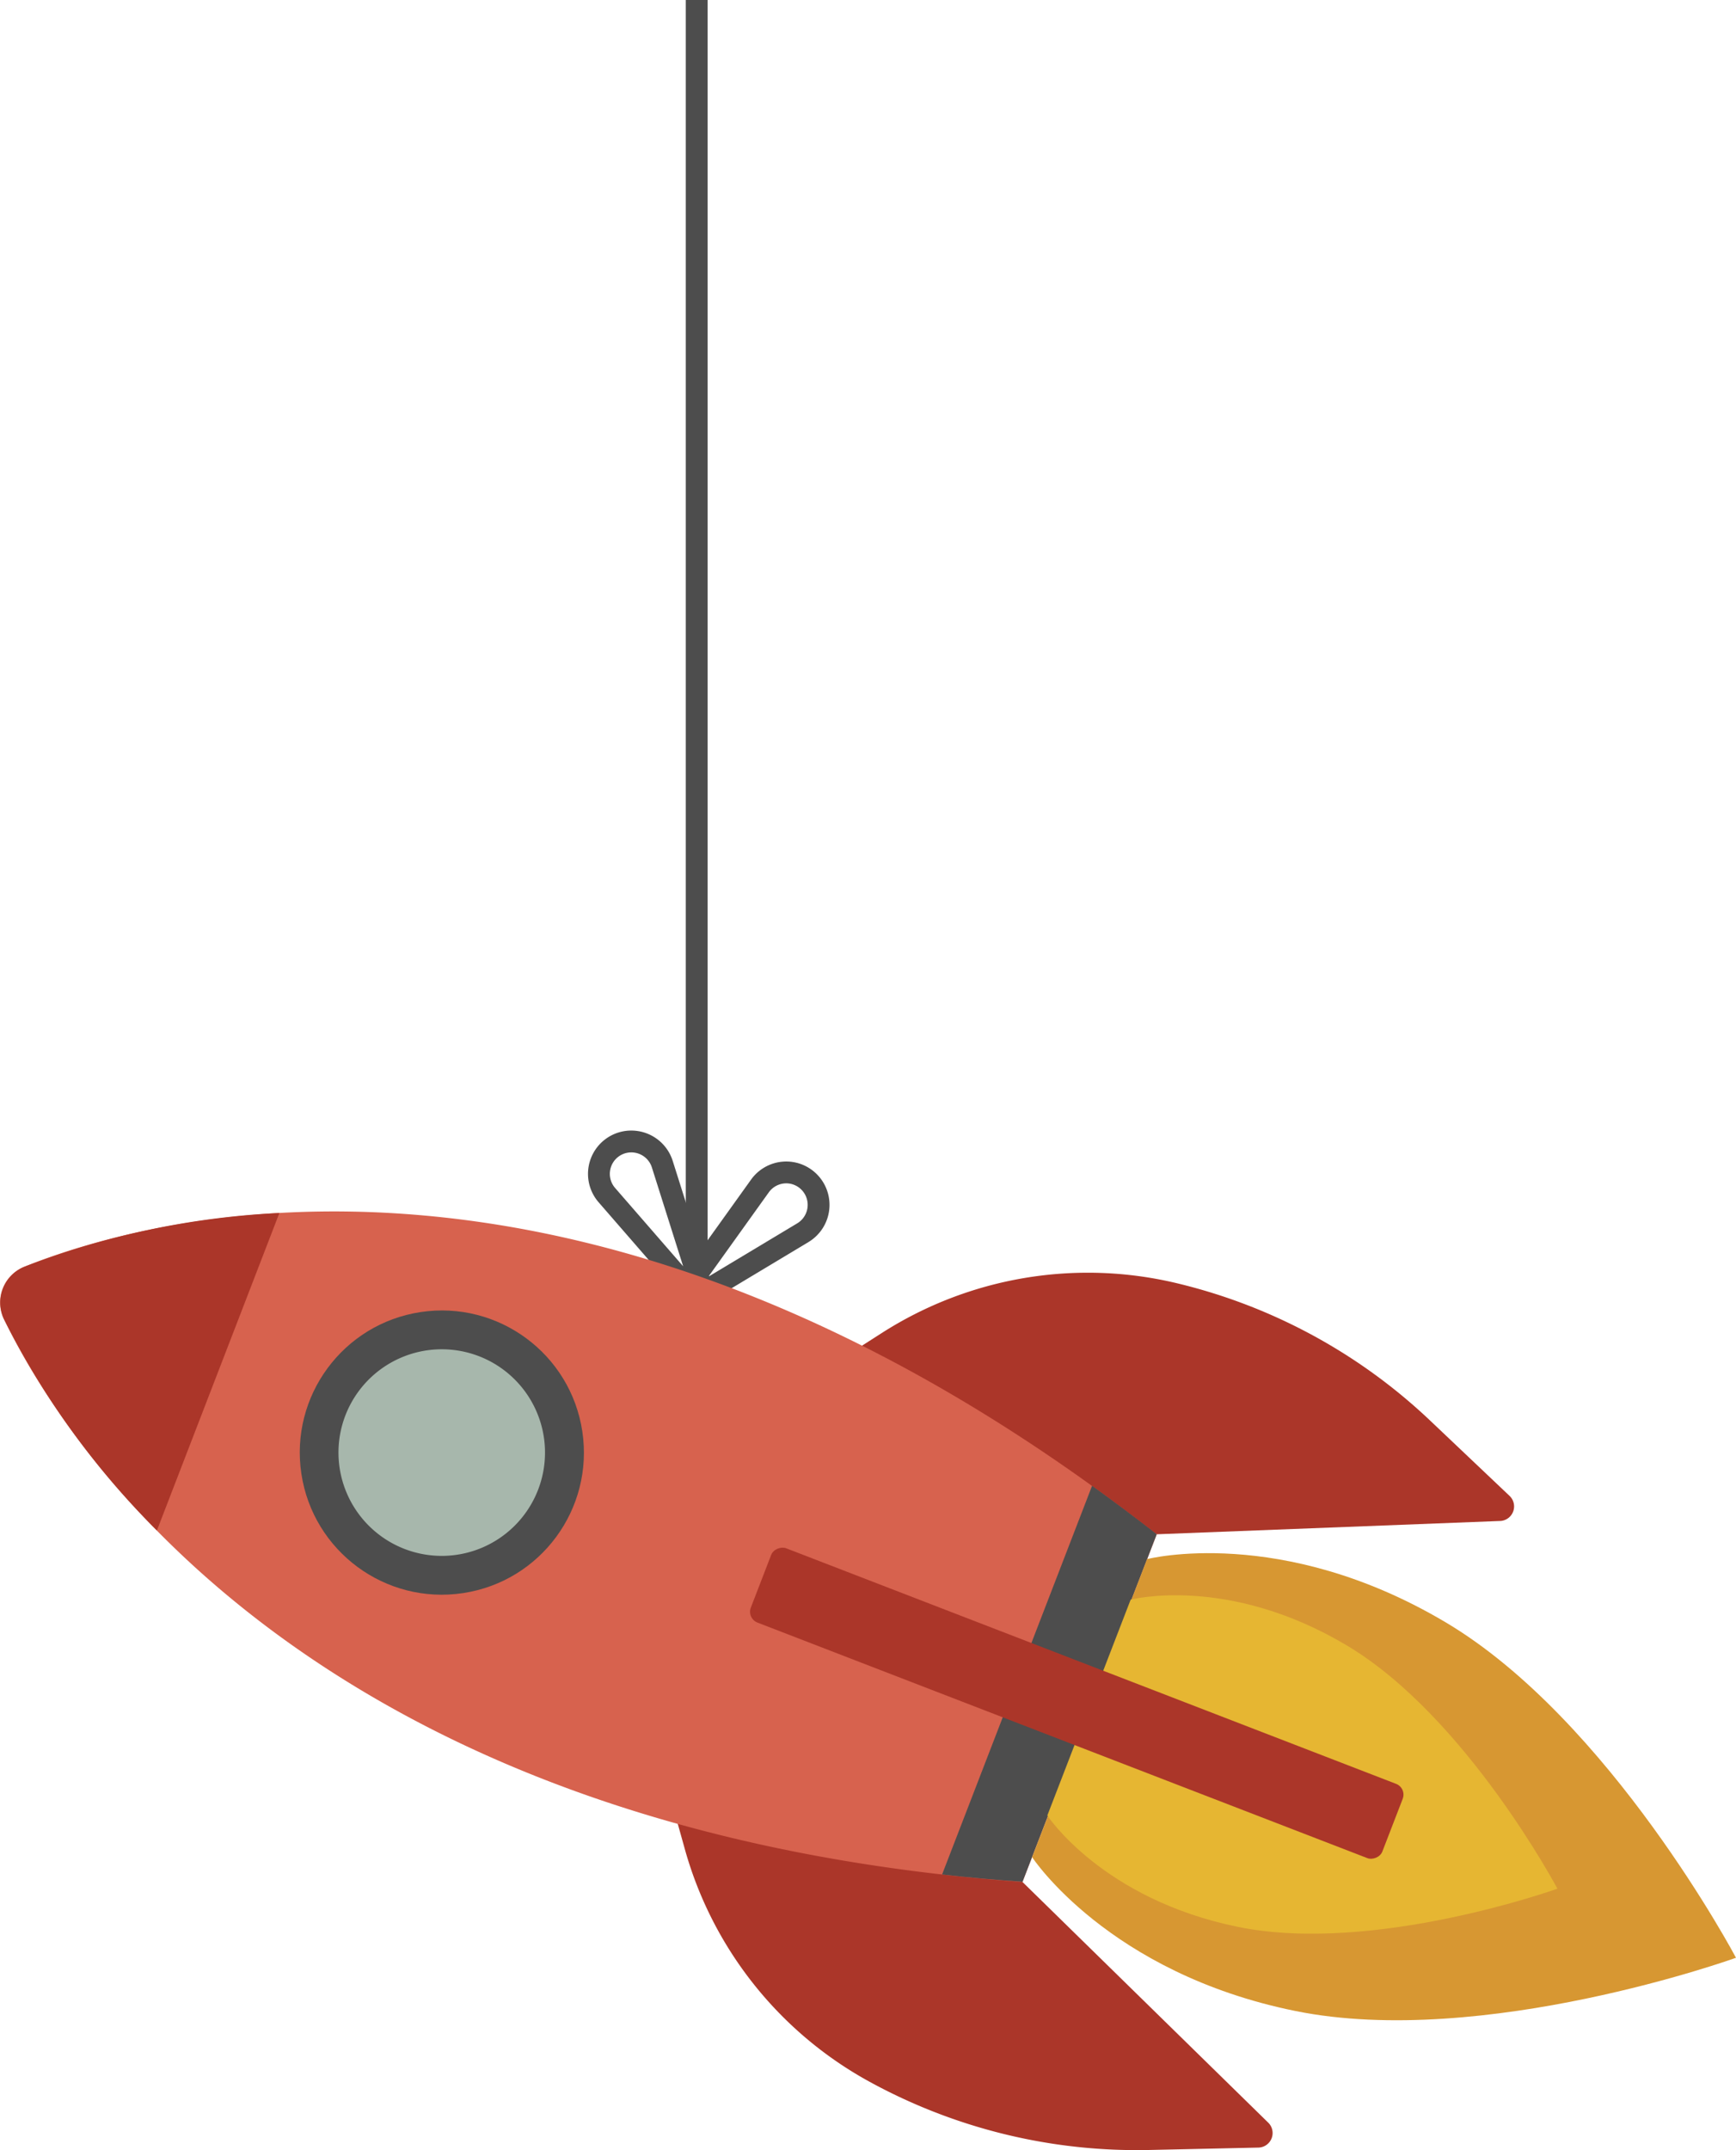 <svg xmlns="http://www.w3.org/2000/svg" viewBox="0 0 238.54 295.33"><defs><style>.cls-1{fill:none;stroke:#4d4d4d;stroke-miterlimit:10;stroke-width:3px;}.cls-2{fill:#ab3629;}.cls-3{fill:#d7624e;}.cls-4{fill:#4d4d4d;}.cls-5{fill:#a7b7ac;}.cls-6{fill:#d79732;}.cls-7{fill:#e6b632;}</style></defs><title>Asset 1</title><g id="Layer_2" data-name="Layer 2"><g id="objects"><path class="cls-1" d="M91.9,180.37l12.52-17.47a4.45,4.45,0,0,1,4.47-1.78h0a4.46,4.46,0,0,1,1.44,8.19Z"/><path class="cls-1" d="M97.48,180.37,91,159.89a4.46,4.46,0,0,0-3.71-3.07h0a4.45,4.45,0,0,0-3.89,7.35Z"/><line class="cls-1" x1="95.73" y1="189.37" x2="95.73"/><path class="cls-2" d="M92.84,249.48,94,253.62a52.53,52.53,0,0,0,25.43,32.29h0a76.51,76.51,0,0,0,38.49,9.4l15.05-.33a2,2,0,0,0,1.34-3.38L140.5,258.5Z"/><path class="cls-2" d="M117.58,185.39l3.61-2.31a52.52,52.52,0,0,1,40.53-6.82h0a76.43,76.43,0,0,1,34.82,18.89l10.93,10.36a2,2,0,0,1-1.28,3.4l-47.25,1.83Z"/><path class="cls-3" d="M140.5,258.5C42,251.29,8.61,197.87.53,181.18A5.29,5.29,0,0,1,3.32,174c17.2-6.93,77.8-24.08,155.62,36.77Z"/><path class="cls-2" d="M.56,181.22a111.41,111.41,0,0,0,21,29l16.83-43.61a112,112,0,0,0-35,7.37A5.32,5.32,0,0,0,.56,181.22Z"/><circle class="cls-4" cx="60.7" cy="199.52" r="19.52" transform="translate(-29.14 11.32) rotate(-8.6)"/><path class="cls-5" d="M65.81,186.28a14.19,14.19,0,1,1-18.35,8.13A14.2,14.2,0,0,1,65.81,186.28Z"/><path class="cls-4" d="M158.94,210.73q-4.49-3.49-8.88-6.65l-20.61,53.39q5.38.61,11.05,1Z"/><path class="cls-6" d="M238.54,268.91s-17.3-32.67-39.92-46.09-41-8.67-41-8.67l-15.8,40.94S152.24,271,178,276.22,238.54,268.91,238.54,268.91Z"/><path class="cls-7" d="M214,259.42S201.44,235.76,185.05,226s-29.69-6.28-29.69-6.28l-11.45,29.65s7.55,11.5,26.21,15.3S214,259.42,214,259.42Z"/><rect class="cls-2" x="142.48" y="187.43" width="10.94" height="93.02" rx="1.59" transform="translate(-123.57 287.71) rotate(-68.89)"/></g></g></svg>
